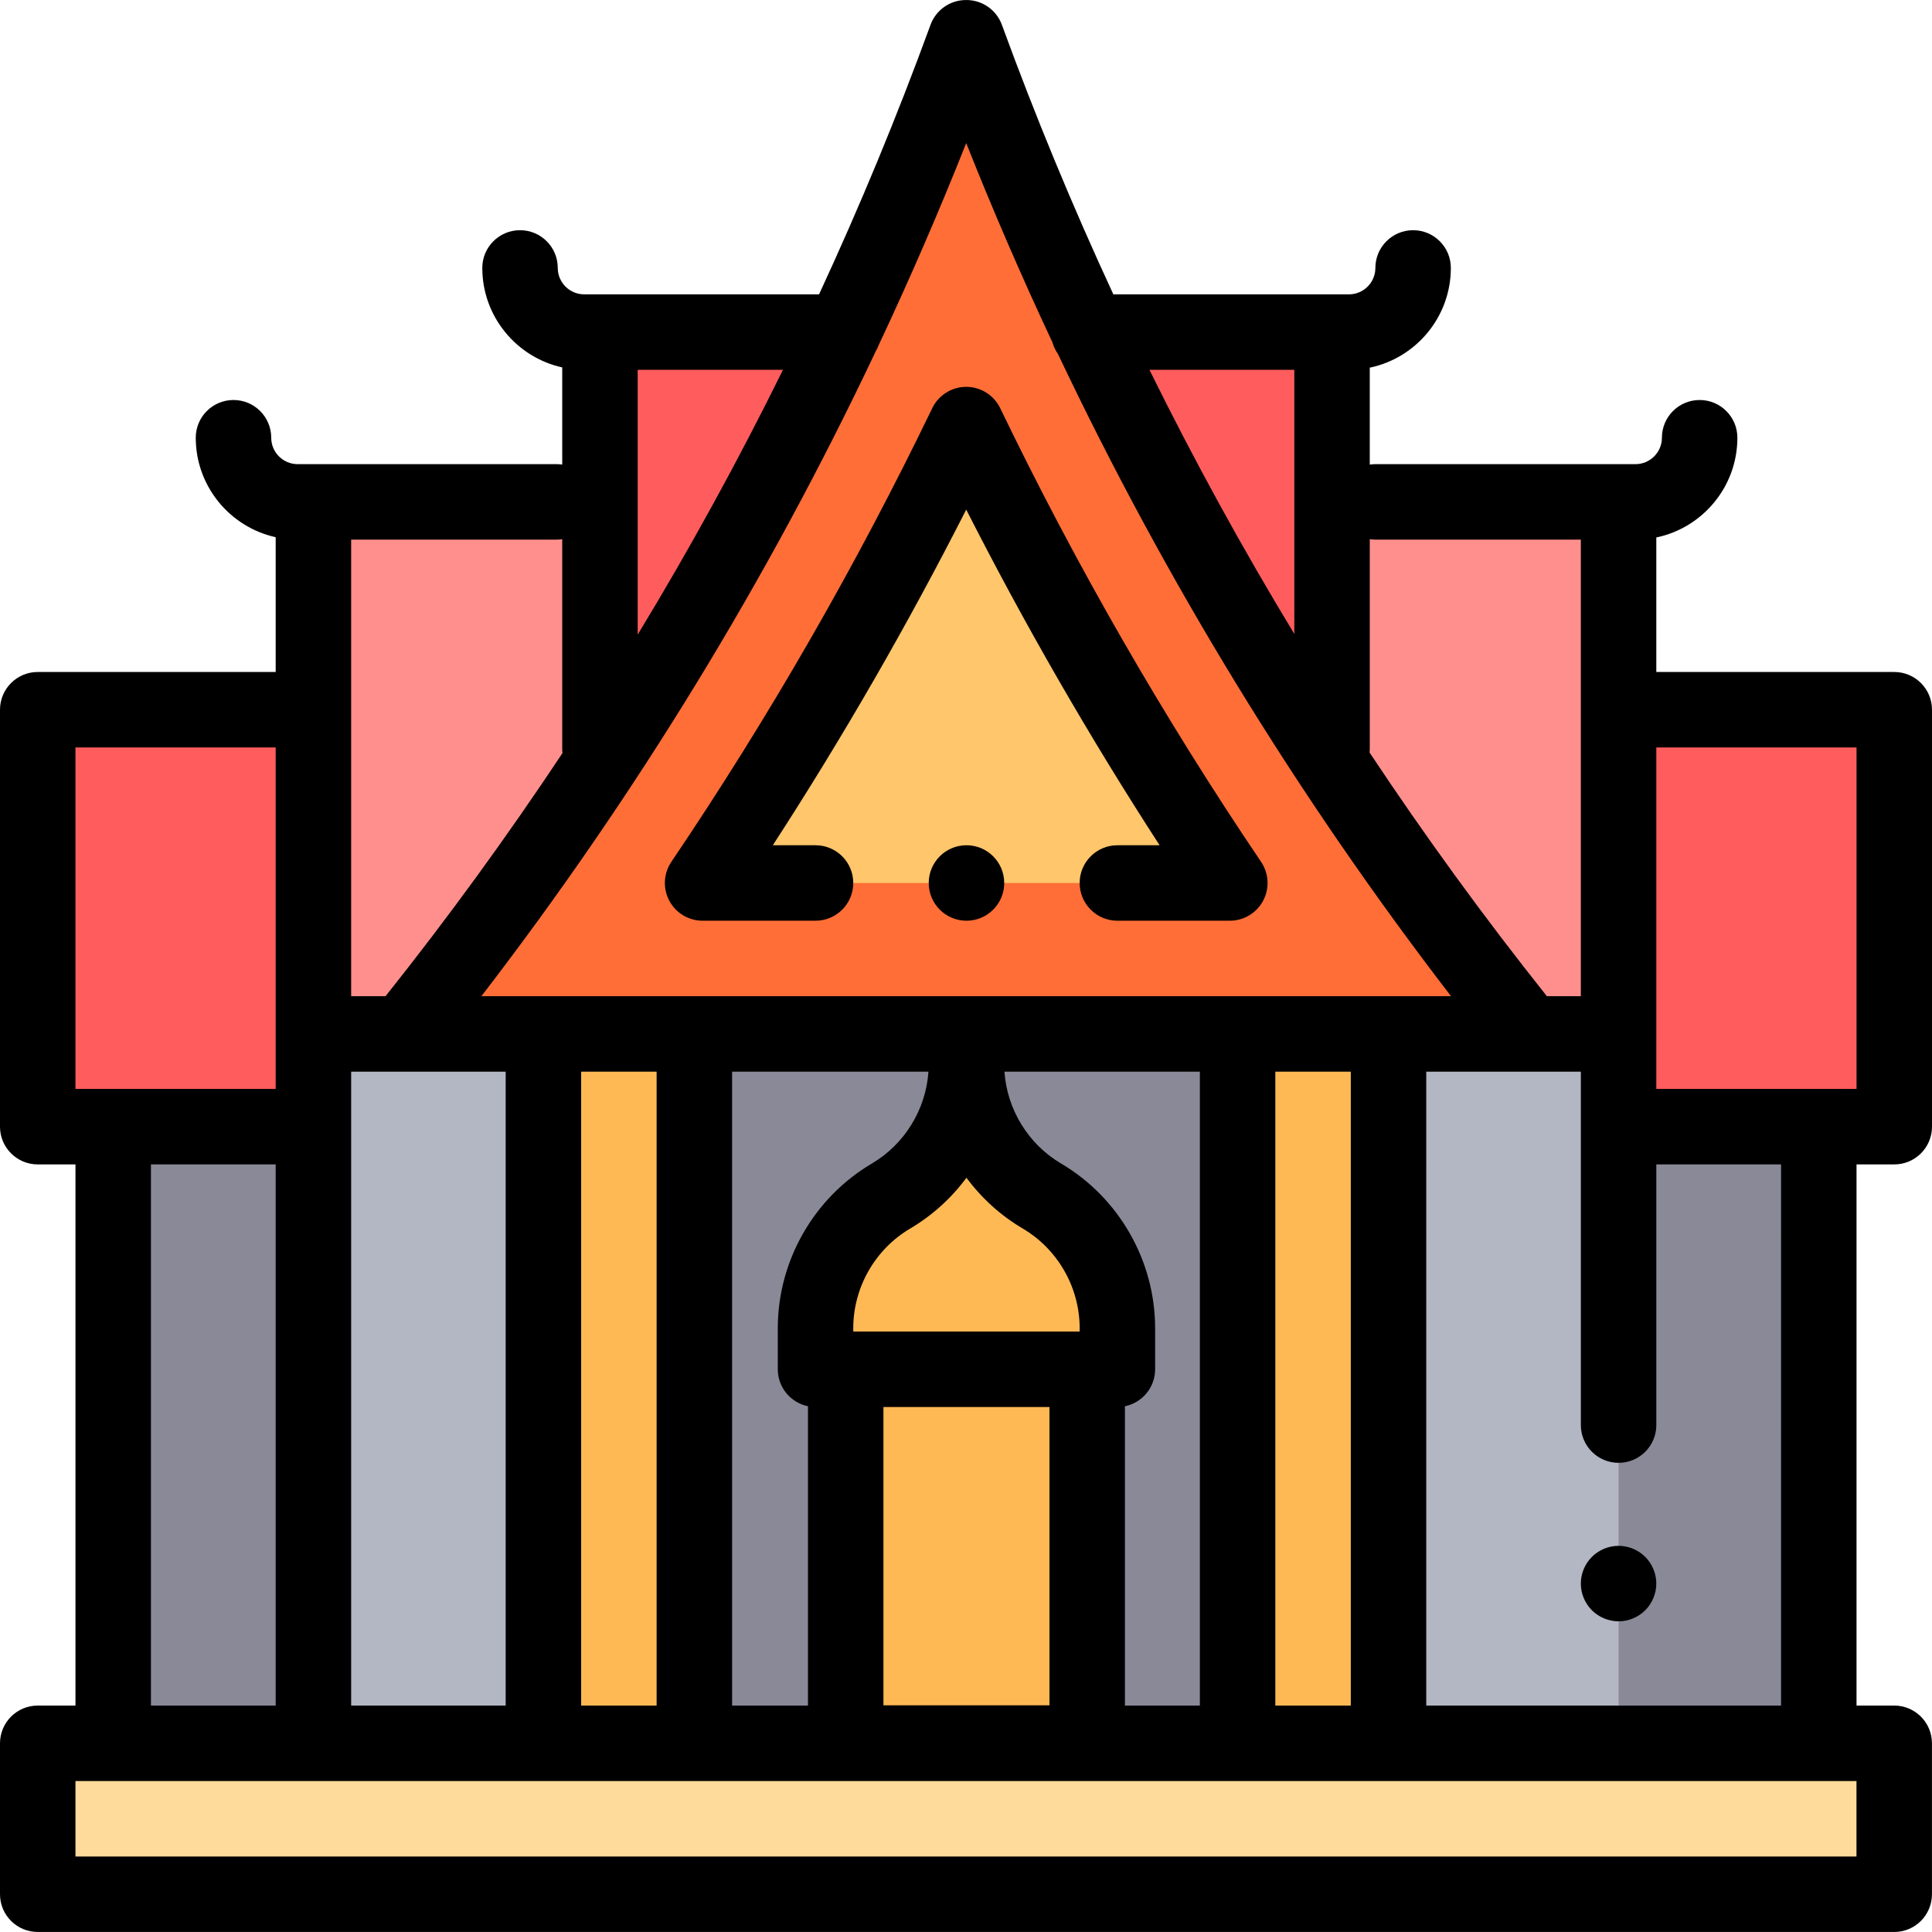 <?xml version="1.0" encoding="iso-8859-1"?>
<!-- Generator: Adobe Illustrator 19.0.0, SVG Export Plug-In . SVG Version: 6.00 Build 0)  -->
<svg version="1.1" id="Capa_1" xmlns="http://www.w3.org/2000/svg" xmlns:xlink="http://www.w3.org/1999/xlink" x="0px" y="0px"
	 viewBox="0 0 512 512" style="enable-background:new 0 0 512 512;" xml:space="preserve">
<polygon style="fill:#FF5D5D;" points="437.514,188.085 502,188.085 502,298.582 428.939,298.582 83.061,298.582 10,298.582 
	10,188.085 74.486,188.085 "/>
<polygon style="fill:#FE8F8D;" points="402.52,274 428.939,274 428.939,133.003 364.454,133.003 147.546,133.003 83.061,133.003 
	83.061,274 109.48,274 "/>
<polyline style="fill:#FF5D5D;" points="353.004,198.502 353.004,88.005 288.518,88.005 223.482,88.005 158.996,88.005 
	158.996,198.502 "/>
<rect x="29.999" y="300.082" style="fill:#898998;" width="451.998" height="160.416"/>
<rect x="10" y="461.997" style="fill:#FEDA9B;" width="491.987" height="39.999"/>
<rect x="83.058" y="274.003" style="fill:#B3B6C3;" width="345.881" height="187.995"/>
<rect x="144.016" y="274.003" style="fill:#898998;" width="223.964" height="187.995"/>
<path style="fill:#FF6E37;" d="M405.116,274l-2.484-3.114C340.036,192.403,290.558,104.303,256.12,10.007l0,0h-0.127l0,0
	c-34.438,94.296-83.916,182.396-146.512,260.879L106.997,274H405.116z"/>
<path style="fill:#FFC66C;" d="M186.197,234.001h139.718c-26.209-38.777-49.541-79.35-69.858-121.479
	C235.739,154.652,212.407,195.223,186.197,234.001z"/>
<g>
	<rect x="144.016" y="274.003" style="fill:#FFB954;" width="39.999" height="187.995"/>
	<rect x="327.971" y="274.003" style="fill:#FFB954;" width="39.999" height="187.995"/>
	<path style="fill:#FFB954;" d="M256.12,362.868h39.999v-10.875c0-14.392-7.606-27.711-19.999-35.025l0,0
		c-12.394-7.315-19.999-20.634-19.999-35.025v-7.596v7.596c0,14.392-7.606,27.711-19.999,35.025l0,0
		c-12.394,7.315-19.999,20.634-19.999,35.025v10.875H256.12z"/>
	<rect x="224.124" y="362.87" style="fill:#FFB954;" width="63.998" height="99.067"/>
</g>
<path d="M177.912,228.401c-2.071,3.064-2.282,7.023-0.546,10.29c1.735,3.267,5.132,5.31,8.832,5.31h29.924c5.523,0,10-4.477,10-10
	s-4.477-10-10-10h-11.314c18.596-28.69,35.761-58.482,51.249-88.95c15.489,30.468,32.653,60.26,51.249,88.95H296.12
	c-5.523,0-10,4.477-10,10s4.477,10,10,10h29.796c3.699,0,7.097-2.042,8.832-5.31c1.735-3.267,1.525-7.225-0.546-10.29
	c-25.841-38.233-49.103-78.683-69.136-120.224c-1.668-3.458-5.168-5.656-9.007-5.656c-3.839,0-7.339,2.198-9.007,5.656
	C227.016,149.717,203.755,190.166,177.912,228.401z"/>
<path d="M256.13,224.001h-0.01c-5.523,0-9.995,4.477-9.995,10s4.482,10,10.005,10s10-4.477,10-10S261.653,224.001,256.13,224.001z"
	/>
<path d="M502,308.582c5.523,0,10-4.477,10-10V188.085c0-5.523-4.477-10-10-10h-63.061v-35.649
	c12.252-2.553,21.485-13.434,21.485-26.431c0-5.523-4.477-10-10-10s-10,4.477-10,10c0,3.86-3.14,7-7,7h-4.486h-64.486
	c-0.494,0-0.975,0.048-1.449,0.117V97.436c12.252-2.553,21.485-13.434,21.485-26.431c0-5.523-4.477-10-10-10s-10,4.477-10,10
	c0,3.86-3.14,7-7,7h-4.486h-57.952c-10.815-23.335-20.675-47.157-29.54-71.429c-1.441-3.945-5.193-6.569-9.393-6.569h-0.126
	c-4.2,0-7.952,2.625-9.393,6.569c-8.865,24.272-18.725,48.093-29.54,71.429H159.3h-0.304h-4.182c-3.86,0-7-3.14-7-7
	c0-5.523-4.477-10-10-10c-5.523,0-10,4.477-10,10c0,12.89,9.082,23.692,21.181,26.361v25.754c-0.475-0.069-0.956-0.117-1.45-0.117
	H83.365H83.06h-4.182c-3.86,0-7-3.14-7-7c0-5.523-4.477-10-10-10s-10,4.477-10,10c0,12.89,9.082,23.692,21.181,26.361v35.72H10
	c-5.523,0-10,4.477-10,10v110.497c0,5.523,4.477,10,10,10h10v143.413H10c-5.523,0-10,4.477-10,10v39.999c0,5.523,4.477,10,10,10
	h491.987c5.523,0,10-4.477,10-10v-39.999c0-5.523-4.477-10-10-10h-9.986V308.582H502z M492.001,198.085v90.498h-53.062V274v-75.915
	H492.001z M364.453,143.003h54.487V264h-9.004c-16.627-20.884-32.291-42.423-46.98-64.562c0.029-0.309,0.047-0.62,0.047-0.936
	v-55.615C363.479,142.955,363.96,143.003,364.453,143.003z M343.005,98.004v69.995c-13.806-22.762-26.611-46.109-38.389-69.995
	C304.616,98.004,343.005,98.004,343.005,98.004z M256.056,37.925c7.085,17.848,14.702,35.444,22.839,52.775
	c0.31,1.109,0.803,2.14,1.451,3.058c28.546,60.229,63.403,117.214,104.191,170.243H127.576
	c40.941-53.23,75.907-110.443,104.513-170.923c0.302-0.511,0.557-1.049,0.765-1.613C241.127,73.886,248.867,56.034,256.056,37.925z
	 M357.974,451.995h-19.999V283.999h19.999V451.995z M298.119,451.995v-79.328c4.564-0.927,8-4.961,8-9.799v-10.875
	c0-17.846-9.548-34.567-24.916-43.638c-8.71-5.14-14.33-14.34-15.011-24.356h51.785v167.995H298.119z M93.06,451.995V283.999h40.952
	v167.995H93.06z M154.012,283.999h19.999v167.995h-19.999V283.999z M194.011,283.999h52.039
	c-0.681,10.017-6.301,19.216-15.011,24.356c-15.37,9.071-24.916,25.791-24.916,43.638v10.875c0,4.838,3.436,8.872,8,9.799v79.328
	h-20.11L194.011,283.999L194.011,283.999z M234.121,372.868h43.999v79.064h-43.999L234.121,372.868L234.121,372.868z
	 M286.119,352.868h-59.998v-0.875c0-10.802,5.779-20.923,15.083-26.414c5.9-3.482,10.944-8.093,14.917-13.462
	c3.974,5.369,9.017,9.979,14.917,13.461c9.303,5.491,15.083,15.613,15.083,26.414V352.868z M168.995,168.184v-70.18h38.502
	C195.687,121.956,182.844,145.364,168.995,168.184z M148.996,142.886v55.615c0,0.367,0.023,0.728,0.061,1.085
	c-14.66,22.086-30.291,43.576-46.881,64.413h-9.117V143.003h54.487C148.04,143.003,148.521,142.955,148.996,142.886z
	 M19.999,198.085h53.062V274v14.583H19.999V198.085z M39.999,308.582h33.062v143.413H39.999V308.582z M491.987,491.994H19.999
	v-19.999h471.987V491.994z M472.001,451.995h-94.027V283.999h40.966v93.664c0,5.523,4.477,10,10,10s10-4.477,10-10v-69.082h33.062
	V451.995z"/>
<path d="M428.938,409.666c-2.63,0-5.21,1.06-7.07,2.93c-1.86,1.86-2.93,4.43-2.93,7.07c0,2.63,1.07,5.21,2.93,7.07
	c1.86,1.86,4.44,2.93,7.07,2.93c2.64,0,5.21-1.07,7.07-2.93c1.86-1.86,2.93-4.44,2.93-7.07c0-2.64-1.07-5.21-2.93-7.07
	C434.148,410.726,431.578,409.666,428.938,409.666z"/>
<g>
</g>
<g>
</g>
<g>
</g>
<g>
</g>
<g>
</g>
<g>
</g>
<g>
</g>
<g>
</g>
<g>
</g>
<g>
</g>
<g>
</g>
<g>
</g>
<g>
</g>
<g>
</g>
<g>
</g>
</svg>
